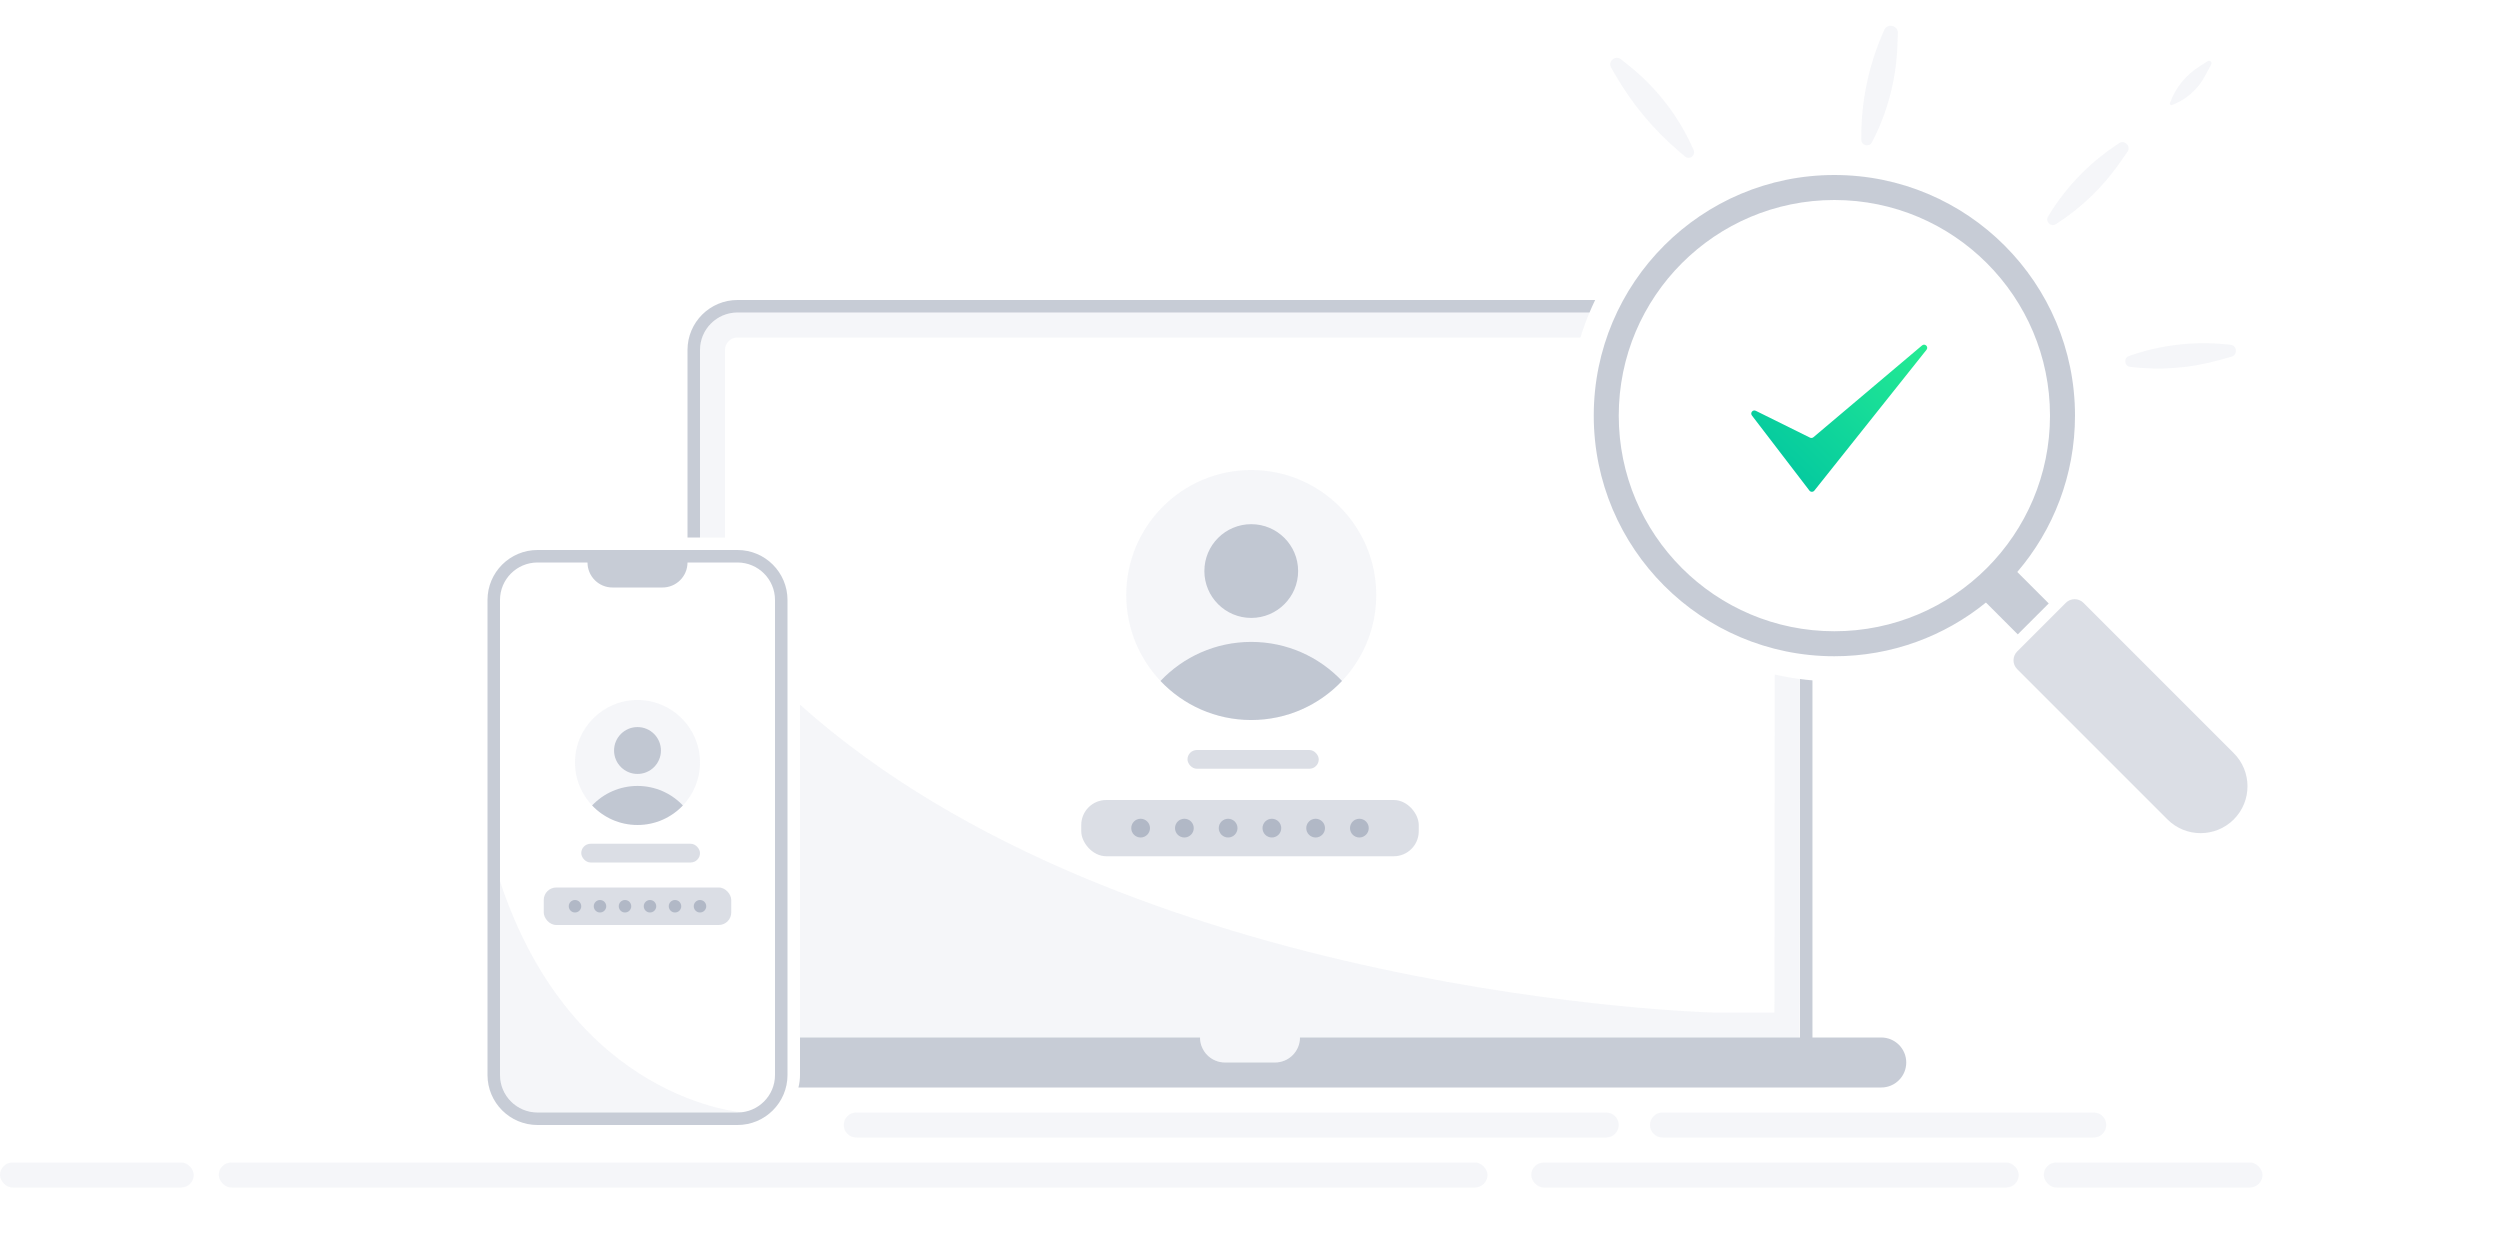 <svg
    fill="none"
    height="200"
    viewBox="0 0 400 200"
    width="400"
    xmlns="http://www.w3.org/2000/svg"
    xmlns:xlink="http://www.w3.org/1999/xlink"
>
    <linearGradient id="a" gradientUnits="userSpaceOnUse" x1="311.4" x2="284.089" y1="52" y2="80.091">
        <stop offset="0" stop-color="#2af091" />
        <stop offset="1" stop-color="#00c5a1" />
    </linearGradient>
    <g fill="#8695b2" fill-opacity=".08">
        <rect height="4" rx="2" width="203" x="35" y="186" />
        <rect height="4" rx="2" width="78" x="245" y="186" />
        <rect height="4" rx="2" width="35" x="327" y="186" />
        <rect height="4" rx="2" width="31" y="186" />
        <path d="m135 180c0-1.105.895-2 2-2h120c1.105 0 2 .895 2 2s-.895 2-2 2h-120c-1.105 0-2-.895-2-2z" />
        <path d="m264 180c0-1.105.895-2 2-2h69c1.105 0 2 .895 2 2s-.895 2-2 2h-69c-1.105 0-2-.895-2-2z" />
        <path
            d="m200.2 115.2c11.046 0 20-8.954 20-19.999 0-11.045-8.954-19.998-20-19.998-11.045 0-20 8.954-20 19.998 0 11.045 8.955 19.999 20 19.999z"
        />
    </g>
    <path
        clip-rule="evenodd"
        d="m207.7 91.368c0 4.142-3.358 7.499-7.5 7.499s-7.5-3.357-7.5-7.499 3.358-7.499 7.5-7.499 7.5 3.357 7.5 7.499zm-7.5 23.836c5.72 0 10.88-2.401 14.525-6.25-3.645-3.849-8.805-6.25-14.525-6.25s-10.879 2.401-14.524 6.25c3.645 3.849 8.804 6.25 14.524 6.25z"
        fill="#738099"
        fill-opacity=".4"
        fill-rule="evenodd"
    />
    <rect fill="#737f99" fill-opacity=".25" height="3" rx="1.5" width="21" x="190" y="120" />
    <rect fill="#737f99" fill-opacity=".25" height="9" rx="4" width="54" x="173" y="128" />
    <circle cx="182.5" cy="132.5" fill="#738099" fill-opacity=".4" r="1.5" />
    <circle cx="189.5" cy="132.5" fill="#738099" fill-opacity=".4" r="1.5" />
    <circle cx="196.5" cy="132.5" fill="#738099" fill-opacity=".4" r="1.5" />
    <circle cx="203.5" cy="132.5" fill="#738099" fill-opacity=".4" r="1.5" />
    <circle cx="210.5" cy="132.5" fill="#738099" fill-opacity=".4" r="1.5" />
    <circle cx="217.5" cy="132.5" fill="#738099" fill-opacity=".4" r="1.5" />
    <path
        clip-rule="evenodd"
        d="m86 88c-4.418 0-8 3.582-8 8v76c0 4.418 3.582 8 8 8h32c4.418 0 8-3.582 8-8v-76c0-4.418-3.582-8-8-8zm-6 8c0-3.314 2.686-6 6-6h8c0 2.209 1.791 4 4 4h8c2.209 0 4-1.791 4-4h8c3.314 0 6 2.686 6 6v76c0 3.314-2.686 6-6 6h-32c-3.314 0-6-2.686-6-6z"
        fill="#738099"
        fill-opacity=".4"
        fill-rule="evenodd"
    />
    <path d="m119 178h-33c-3.314 0-6-2.686-6-6v-31c11.692 35.311 39 37 39 37z" fill="#8695b2" fill-opacity=".08" />
    <path
        d="m102 131.999c5.523 0 10-4.477 10-10 0-5.522-4.477-9.999-10-9.999-5.523 0-10 4.477-10 9.999 0 5.523 4.477 10 10 10z"
        fill="#8695b2"
        fill-opacity=".08"
    />
    <path
        clip-rule="evenodd"
        d="m105.75 120.082c0 2.071-1.679 3.749-3.75 3.749-2.071 0-3.75-1.678-3.75-3.749s1.679-3.75 3.75-3.75c2.071 0 3.75 1.679 3.75 3.75zm-3.75 11.917c2.859 0 5.438-1.201 7.261-3.125-1.823-1.924-4.402-3.124-7.261-3.124-2.86 0-5.439 1.2-7.262 3.124 1.823 1.924 4.402 3.125 7.262 3.125z"
        fill="#738099"
        fill-opacity=".4"
        fill-rule="evenodd"
    />
    <rect fill="#737f99" fill-opacity=".25" height="3" rx="1.5" width="19" x="93" y="135" />
    <path
        d="m322.749 107.062c-.781-.782-.781-2.048 0-2.829l7.778-7.778c.781-.781 2.047-.781 2.828 0l24.047 24.047c2.929 2.929 2.929 7.678 0 10.607-2.928 2.928-7.677 2.928-10.606 0z"
        fill="#737f99"
        fill-opacity=".25"
    />
    <path
        clip-rule="evenodd"
        d="m322.764 91.519c5.758-6.729 9.236-15.468 9.236-25.019 0-21.263-17.237-38.5-38.5-38.5s-38.5 17.237-38.5 38.5 17.237 38.5 38.5 38.5c9.191 0 17.63-3.221 24.25-8.595l5.095 5.095 4.95-4.95zm5.236-25.019c0 19.054-15.446 34.5-34.5 34.5s-34.5-15.446-34.5-34.5 15.446-34.5 34.5-34.5 34.5 15.446 34.5 34.5z"
        fill="#738099"
        fill-opacity=".4"
        fill-rule="evenodd"
    />
    <path
        d="m289.507 78.492-9.201-12.013c-.322-.42.145-.987.619-.752l8.678 4.297c.178.088.392.062.544-.066l17.382-14.687c.461-.39 1.09.221.714.693l-17.948 22.535c-.202.254-.59.251-.788-.007z"
        fill="url(#a)"
    />
    <path
        d="m268.666 24.241.94.799c.712.605 1.752-.167 1.379-1.023-2.289-5.265-5.828-9.891-10.311-13.477l-1.318-1.054c-.908-.726-2.149.34-1.568 1.347l.668 1.158c2.676 4.639 6.13 8.783 10.21 12.251z"
        fill="#8695b2"
        fill-opacity=".08"
    />
    <path
        d="m297.809 21.826v.521c0 .946 1.27 1.257 1.707.418 2.463-4.732 3.85-9.951 4.059-15.282l.085-2.168c.05-1.275-1.707-1.666-2.202-.489l-.42 1c-2.131 5.066-3.229 10.506-3.229 16.002z"
        fill="#8695b2"
        fill-opacity=".08"
    />
    <path
        d="m339.046 22.919-.602.405c-4.376 2.939-8.05 6.808-10.759 11.329-.486.811.46 1.72 1.257 1.212 3.991-2.546 7.454-5.861 10.168-9.741l1.282-1.833c.62-.887-.447-1.975-1.346-1.371z"
        fill="#8695b2"
        fill-opacity=".08"
    />
    <path
        d="m347.218 16.409-.03.082c-.074.2.121.393.32.319 2.251-.844 4.12-2.476 5.26-4.593l1.025-1.904c.191-.355-.213-.733-.555-.518l-1.346.848c-2.15 1.355-3.793 3.382-4.674 5.766z"
        fill="#8695b2"
        fill-opacity=".08"
    />
    <path
        d="m356.865 55.161-.722-.072c-5.245-.523-10.541.117-15.511 1.875-.891.315-.742 1.619.197 1.735 4.698.581 9.48.233 14.043-1.028l2.157-.596c1.043-.288.913-1.807-.164-1.914z"
        fill="#8695b2"
        fill-opacity=".08"
    />
    <path
        clip-rule="evenodd"
        d="m287.955 108.642c-1.354-.177-2.688-.417-3.999-.718l-.041 54.076h-9.915s-93.719-2.421-146-49.257v53.257h64c0 2.209 1.791 4 4 4h8c2.209 0 4-1.791 4-4h75.912 4l.003-4zm-33.633-58.642h-136.322c-3.314 0-6 2.686-6 6v30h4v-30c0-1.105.895-2 2-2h134.868c.419-1.364.905-2.698 1.454-4z"
        fill="#8695b2"
        fill-opacity=".08"
        fill-rule="evenodd"
    />
    <path
        clip-rule="evenodd"
        d="m289.994 108.857c-.671-.054-1.338-.125-2-.21v57.353h-79.994c0 2.209-1.791 4-4 4h-8c-2.209 0-4-1.791-4-4h-64v6c0 .691-.088 1.361-.252 2h173.252c2.209 0 4-1.791 4-4s-1.791-4-4-4h-11.006zm-34.767-60.857h-137.227c-4.418 0-8 3.582-8 8v30h2v-30c0-3.314 2.686-6 6-6h136.322c.285-.676.587-1.343.905-2z"
        fill="#738099"
        fill-opacity=".4"
        fill-rule="evenodd"
    />
    <rect fill="#737f99" fill-opacity=".25" height="6" rx="2" width="30" x="87" y="142" />
    <path
        clip-rule="evenodd"
        d="m92 146c.552 0 1-.448 1-1s-.448-1-1-1-1 .448-1 1 .448 1 1 1zm4 0c.552 0 1-.448 1-1s-.448-1-1-1-1 .448-1 1 .448 1 1 1zm5-1c0 .552-.448 1-1 1-.552 0-1-.448-1-1s.448-1 1-1c.552 0 1 .448 1 1zm3 1c.552 0 1-.448 1-1s-.448-1-1-1-1 .448-1 1 .448 1 1 1zm5-1c0 .552-.448 1-1 1s-1-.448-1-1 .448-1 1-1 1 .448 1 1zm3 1c.552 0 1-.448 1-1s-.448-1-1-1-1 .448-1 1 .448 1 1 1z"
        fill="#738099"
        fill-opacity=".4"
        fill-rule="evenodd"
    />
</svg>
